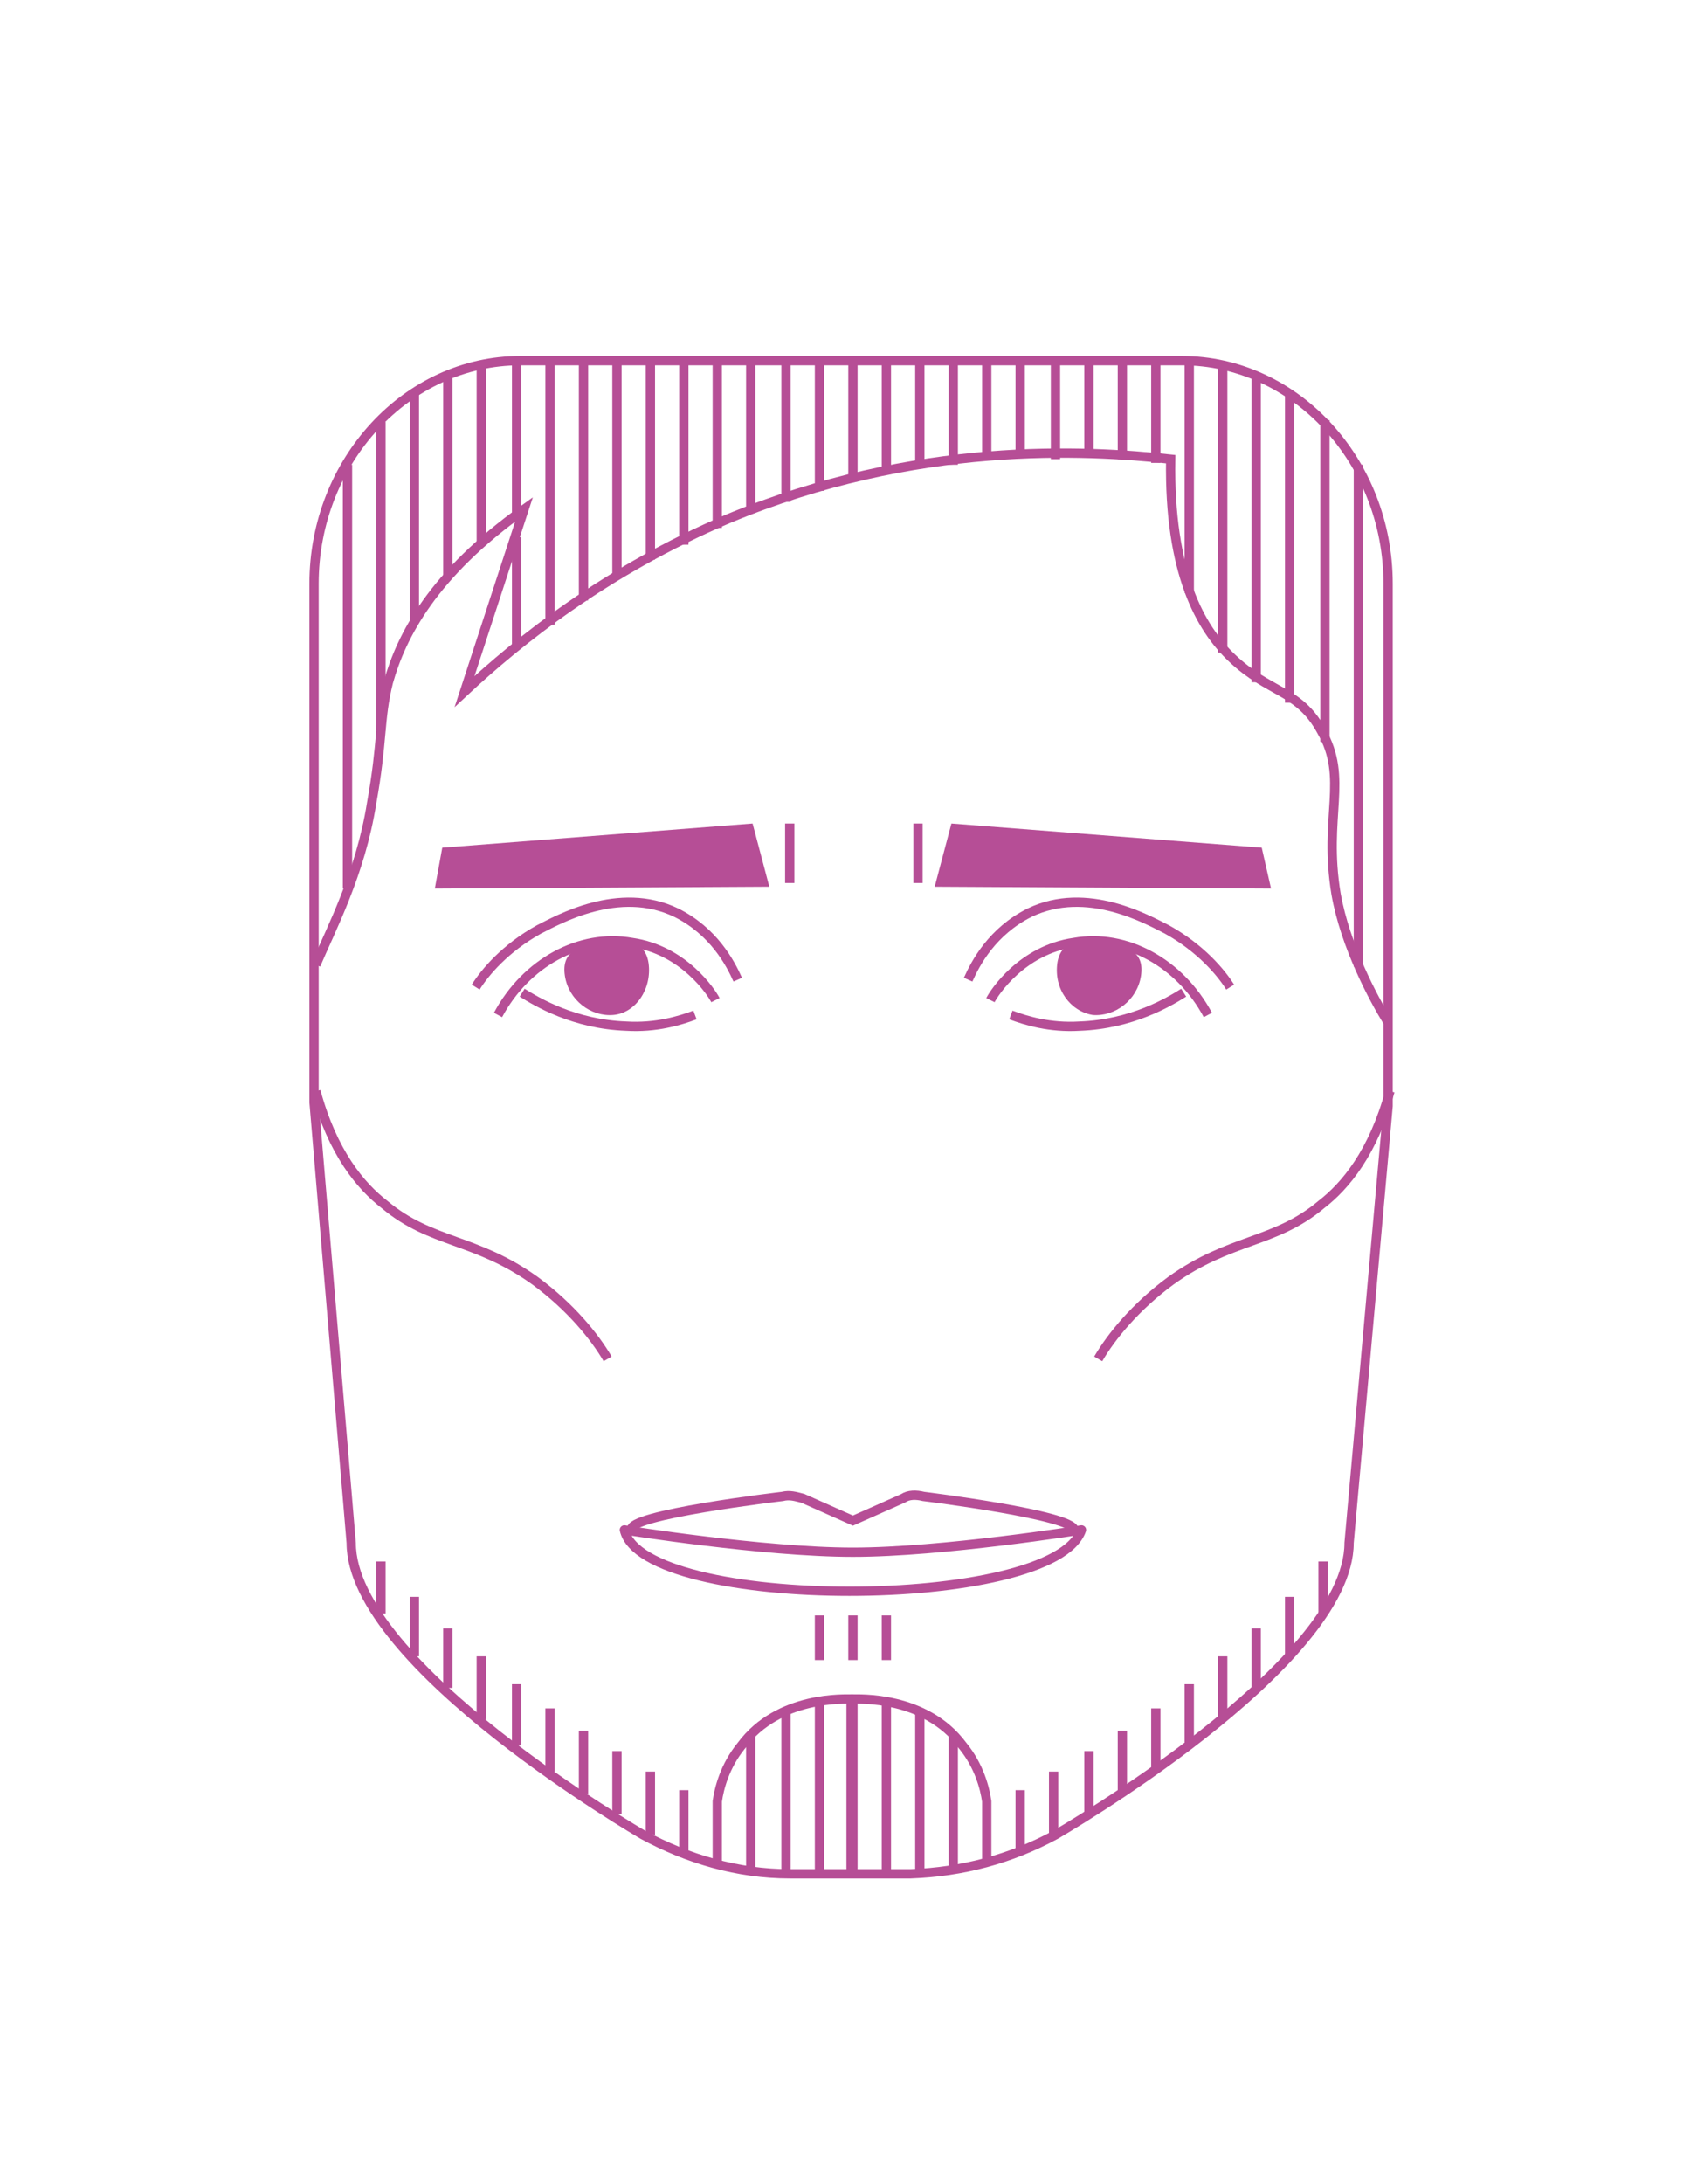 <svg xmlns="http://www.w3.org/2000/svg" viewBox="-139.9 297.5 91.7 117.5"><path fill="none" stroke="#B64E96" stroke-width=".5" stroke-miterlimit="10" d="M-83.1 396.2s15.8-9.1 15.8-15.7l2.1-23.5v-28.1c0-6.6-5-12-11.1-12h-35.6c-6.1 0-11.1 5.4-11.1 12v27.9l2 23.7c0 6.6 15.7 15.7 15.7 15.7 2.4 1.3 5.1 2.1 7.9 2.1h6.5c2.8-.1 5.4-.8 7.8-2.1z"/><path fill="none" stroke="#B64E96" stroke-width=".5" stroke-miterlimit="10" d="M-122.9 356.2c.9 3.3 2.4 5.1 3.7 6.1 2.5 2.1 4.9 1.8 8.1 4.1 1.9 1.4 3.2 3 3.9 4.2M-65.1 356.2c-.9 3.3-2.4 5.1-3.7 6.1-2.5 2.1-4.9 1.8-8.1 4.1-1.9 1.4-3.2 3-3.9 4.2"/><path fill="#B64E96" d="M-88.7 341.8l-.9 3.4 18.1.1-.5-2.2zM-99.4 341.8l.9 3.4-18 .1.4-2.2z"/><path fill="none" stroke="#B64E96" stroke-width=".5" stroke-miterlimit="10" d="M-86.6 351.3c.2-.4 1.7-2.7 4.5-3.1 2.8-.5 5.7 1.1 7.2 3.9"/><path fill="#B64E96" d="M-78.5 350c-.2 1.3-1.4 2.2-2.6 2.1-1.2-.2-2.1-1.4-1.9-2.8.2-1.3 1.4-1.3 2.6-1.1 1.2.2 2.1.5 1.9 1.8z"/><path fill="none" stroke="#B64E96" stroke-width=".5" stroke-miterlimit="10" d="M-87.8 350.2c.4-.9 1.3-2.6 3.3-3.6 3.1-1.5 6.4.4 7.4.9 1.8 1 2.9 2.3 3.4 3.1M-85.5 352.1c.8.3 2.1.7 3.7.6 2.8-.1 4.8-1.3 5.6-1.8M-105.9 379.8c-.4-.8 8.1-1.8 8.1-1.8.4-.1.7 0 1.1.1l2.7 1.2 2.7-1.2c.3-.2.7-.2 1.1-.1 0 0 8.1 1 8.1 1.8"/><path fill="none" stroke="#B64E96" stroke-width=".5" stroke-linejoin="round" stroke-miterlimit="10" d="M-81.7 379.8S-89.2 381-94 381s-12.3-1.2-12.3-1.2c1 4.4 23.1 4.4 24.6 0z"/><path fill="none" stroke="#B64E96" stroke-width=".5" stroke-miterlimit="10" d="M-101.4 351.3c-.2-.4-1.7-2.7-4.5-3.1-2.8-.5-5.7 1.1-7.2 3.9"/><path fill="#B64E96" d="M-109.5 350c.2 1.3 1.4 2.2 2.6 2.1s2.1-1.4 1.9-2.8c-.2-1.3-1.4-1.3-2.6-1.1s-2.1.5-1.9 1.8z"/><path fill="none" stroke="#B64E96" stroke-width=".5" stroke-miterlimit="10" d="M-100.2 350.2c-.4-.9-1.3-2.6-3.3-3.6-3.1-1.5-6.4.4-7.4.9-1.8 1-2.9 2.3-3.4 3.1M-102.5 352.1c-.8.3-2.1.7-3.7.6-2.8-.1-4.8-1.3-5.6-1.8"/><path fill="none" stroke="#B64E96" stroke-width=".5" stroke-miterlimit="10" d="M-122.9 349.4c.8-1.9 2.4-4.9 3-8.7.6-3.3.4-4.5.9-6.5.7-2.5 2.4-5.8 7.3-9.3l-3.2 9.8c2.9-2.7 7.6-6.5 14.2-9.3 10.1-4.2 19.2-3.7 23.8-3.2-.1 6.1 1.6 9.1 3.3 10.7 2 1.9 3.6 1.7 4.8 3.9 1.5 2.6.1 4.6.8 8.8.5 2.8 2 5.6 2.8 6.9M-95.8 386.8v-2.4M-94 386.8v-2.4M-92.2 386.8v-2.4M-90.4 389.6v8.6M-86.8 397.7v-3.3c-.1-.7-.4-1.9-1.3-3-2-2.7-5.6-2.5-6-2.5v9.2M-88.6 390.8v7.2M-92.2 389.1v9.1M-68.7 381.5v2.8M-70.5 383.4v3.2M-83.2 392.8v3.4M-85 393.8v3.3M-74.1 386.6v3.4M-75.9 388.1v3.3M-77.7 389.4v3.4M-79.5 390.6v3.4M-81.3 391.7v3.4M-72.3 385.1v3.2M-97.6 389.6v8.6"/><path fill="none" stroke="#B64E96" stroke-width=".5" stroke-miterlimit="10" d="M-101.3 397.7v-3.3c.1-.7.4-1.9 1.3-3 2-2.7 5.6-2.5 6-2.5v9.2M-99.5 390.8v7.2M-95.8 389.1v9.1M-119.4 381.5v2.8M-117.6 383.4v3.2M-104.9 392.8v3.4M-103.1 393.8v3.3M-114 386.6v3.4M-112.1 388.1v3.3M-110.3 389.4v3.4M-108.5 390.6v3.4M-106.7 391.7v3.4M-115.8 385.1v3.2M-85 322.1v-5.3M-86.8 322.2v-5.4M-99.5 325.1v-8.3M-103.1 326.8v-10M-101.3 325.9v-9.1M-90.4 322.7v-5.9M-92.2 323v-6.2M-94 323.4v-6.6M-95.8 323.9v-7.1M-97.6 324.5v-7.7M-88.6 322.5v-5.7M-121.2 345.3v-22.8M-119.4 336.8v-16.6M-106.7 328.6v-11.8M-104.9 327.6v-10.8M-115.8 328.6v-10.9M-114 326.7v-9.6M-112.1 325.3v-8.5M-110.3 331.1v-14.3M-108.5 329.8v-13M-117.6 331v-12.4M-112.1 332.4v-6M-83.1 322.2v-5.4M-81.3 322.1v-5.3M-68.6 337.4v-17.3M-66.8 349.5v-27M-77.7 322.4v-5.6M-75.9 329.4v-12.6M-74.1 332.6v-15.5M-72.3 334.2v-16.5M-70.5 335.3v-16.7M-79.5 322.2v-5.4M-90.5 345v-3.2M-97.4 345v-3.2"/></svg>
